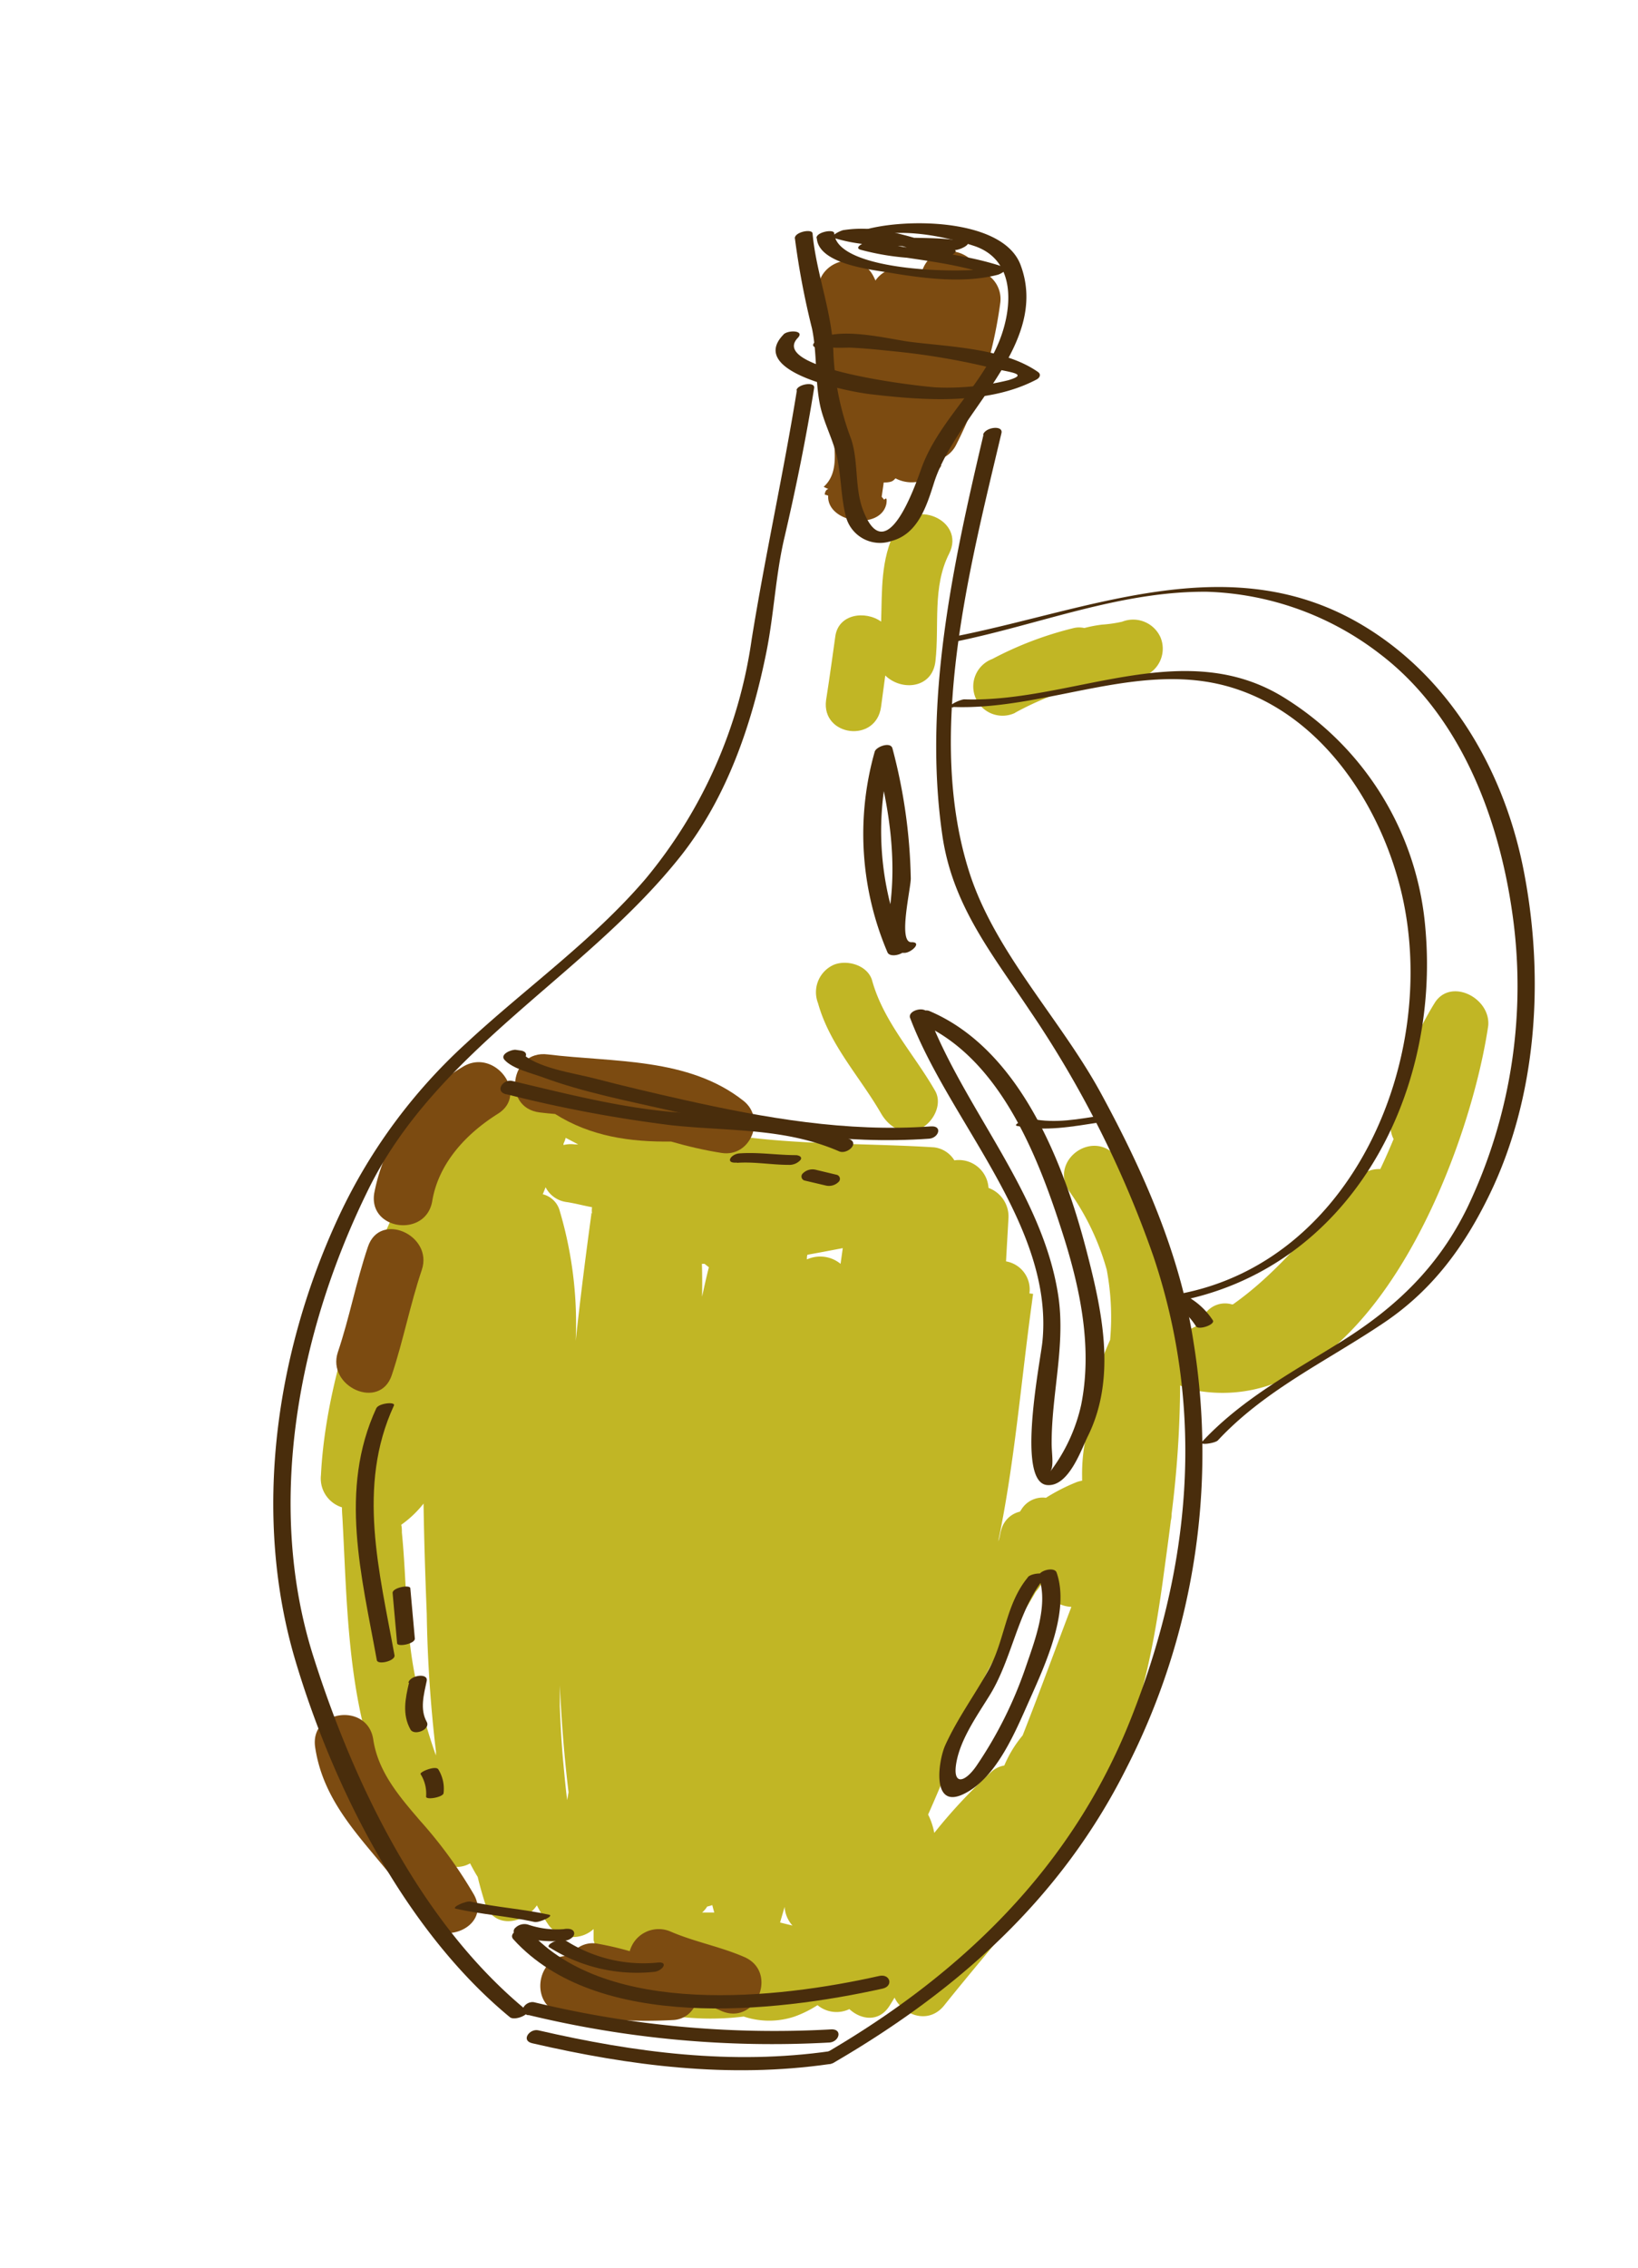 <svg id="layer1" xmlns="http://www.w3.org/2000/svg" viewBox="0 0 178.48 247.04"><defs><style>.cls-1{fill:#c1b625;}.cls-2{fill:#7c4b11;}.cls-3{fill:#492d0c;}</style></defs><path class="cls-1" d="M156.32,109.24a34.68,34.68,0,0,0-4.75,12.88,3,3,0,0,0,.28,1.94c-.46,1.11-.94,2.2-1.45,3.27a3.35,3.35,0,0,0-2.66,1.15c-4.43,4.86-8.21,9.93-13.39,13.58a.59.59,0,0,1-.14,0,2.67,2.67,0,0,0-3.36,2.13c-.67.34-1.37.67-2.09,1a4,4,0,0,0-.55.27,48.42,48.42,0,0,0-1.25-7.74A23.51,23.51,0,0,0,121.67,126c-2.63-3.16-7.5.51-5.08,3.86a27.34,27.34,0,0,1,4,8.43,27.83,27.83,0,0,1,.37,7.65,29.48,29.48,0,0,0-2.59,10.38,19.18,19.18,0,0,0-.46,4.54c0,.14,0,.27,0,.41a3,3,0,0,0-.69.19,20.74,20.74,0,0,0-3.25,1.67,2.73,2.73,0,0,0-2.65,1.23c-.06.09-.12.19-.19.28a2.73,2.73,0,0,0-2,1.88c-.16.45-.17.92-.36,1.35,1.79-8.57,2.46-17.19,3.67-26,.06-.47.13-.95.13-.95l-.4-.05a3.11,3.11,0,0,0-2.55-3.49c.08-1.5.18-3.13.26-4.63a3.31,3.31,0,0,0-2.17-3.37,3.24,3.24,0,0,0-3.72-3,3,3,0,0,0-2.22-1.42c-6.81-.43-13.9-.26-20.73-1.14a67.37,67.37,0,0,0-17.44-5.8,3.28,3.28,0,0,0-3.44,2.24,2.55,2.55,0,0,0-1.08-.3c-.14,0-.27,0-.41,0a3.3,3.3,0,0,0-3.64-1c-7.55,2.37-11.55,11.46-14.24,18.17-2.93,7.32-5.42,15.62-5.82,23.55a3.29,3.29,0,0,0,2.29,3.49c0,.58.06,1.14.08,1.68.65,11.75.48,28.54,10.5,36.8a3,3,0,0,0,3.38.3c.26.49.53,1,.83,1.47.24,1,.5,1.91.8,2.86.93,2.9,4.31,2.24,5.65.24a20,20,0,0,0,1.33,2.22,3.35,3.35,0,0,0,4.85.36c0,.2,0,.38,0,.59,0,.06,0,.1,0,.16s0,.24,0,.4.1.3.1.44,0,.06-.1.1c-2.08,1.42-1.34,4.48.7,5.48a29.4,29.4,0,0,0,15.66,2.36,8.75,8.75,0,0,0,5.54,0,12.38,12.38,0,0,0,2.5-1.24,3.24,3.24,0,0,0,3.47.43c1.28,1.18,3.26,1.46,4.4-.4.18-.28.35-.56.52-.85.91,1.91,3.73,3,5.44.81,5.6-7,11.83-13.72,16.35-21.55s6.2-15.76,7.42-24.48c.29-2.14.6-4.35.88-6.6,0,0,0,0,0-.06a3,3,0,0,0,.1-.81,115.73,115.73,0,0,0,.93-14,3.38,3.38,0,0,0,1.12.45c19,4,30.32-25.2,32.45-39.61C162.44,108.68,158.06,106.45,156.32,109.24ZM61.39,192.11c-.2-2.1-.31-4.19-.39-6.29,0-.76,0-1.51,0-2.26.18,3.89.48,7.78.95,11.64l-.15.86C61.63,194.72,61.51,193.38,61.39,192.11Zm.34-61.19c.9.13,1.88.4,2.78.56a2.62,2.62,0,0,0,0,.71h0l-.08-.09s0,0,0,0,0,0,0,.09,0,.06,0,.1c-.62,4.54-1.2,9.12-1.7,13.74A43.14,43.14,0,0,0,61,131.92a2.55,2.55,0,0,0-1.86-1.85c.11-.25.21-.51.31-.76A3,3,0,0,0,61.73,130.92Zm51.13,42.44a3.66,3.66,0,0,0,.34-.42l.28-.42a3.6,3.6,0,0,0,3.26,2.49c-1.77,4.65-3.47,9.33-5.31,14a12.88,12.88,0,0,0-2,3.28A2.75,2.75,0,0,0,108,193a57.78,57.78,0,0,0-6.2,6.63,7.54,7.54,0,0,0-.67-2c1.78-4,3.36-8,4.89-12.08C107.63,181.08,110.57,177.41,112.86,173.36ZM76.48,137.65h.29l.47.37c-.27,1.07-.51,2.14-.74,3.21C76.52,140,76.52,138.84,76.48,137.65Zm.57,70a3.58,3.58,0,0,0,.56-.16c.07.27.14.54.22.81-.44,0-.88,0-1.33,0A2.75,2.75,0,0,0,77.05,207.66Zm8.44,0a3.35,3.35,0,0,0,.86,2.07L85,209.39C85.16,208.82,85.33,208.26,85.49,207.69Zm6.1-70a3.5,3.5,0,0,0-3.67-.48c0-.17,0-.35.06-.51,1.29-.23,2.58-.48,3.85-.72ZM63,124.64l-.37,0a3.3,3.3,0,0,0-1.23.07s0-.07,0-.11.07-.19.11-.28.09-.26.13-.39C62.06,124.14,62.51,124.39,63,124.64Zm-17.74,58.1c-1.09-5.29-.94-10.51-1.47-15.82,0-.28,0-.57-.07-.85a11.56,11.56,0,0,0,2.43-2.31c.06,4,.19,8,.35,12a146.56,146.56,0,0,0,1,15c0,.14,0,.29,0,.43A55.33,55.33,0,0,1,45.22,182.74Z"/><path class="cls-1" d="M110.62,77.62a33.63,33.63,0,0,1,7.13-2.89,3.92,3.92,0,0,0,1.79-.14,14.73,14.73,0,0,1,2.19-.32,15.79,15.79,0,0,0,3-.66,3.21,3.21,0,0,0,1.73-4.17,3.26,3.26,0,0,0-4.18-1.73,14.35,14.35,0,0,1-2.19.32,14.13,14.13,0,0,0-1.94.37,2.57,2.57,0,0,0-1.14,0,38.15,38.15,0,0,0-8.88,3.37,3.19,3.19,0,1,0,2.44,5.89Z"/><path class="cls-1" d="M96,77c.13-1,.3-2.26.46-3.43C98.23,75.3,101.6,75,101.93,72c.44-3.94-.36-8.05,1.49-11.7s-4-6.16-5.87-2.51c-1.61,3.19-1.43,6.53-1.54,9.91-1.73-1.23-4.69-.85-5,1.66,0,0-.68,4.93-1,6.91C89.49,80.19,95.43,81,96,77Z"/><path class="cls-1" d="M90.85,105.08a3.27,3.27,0,0,0-1.72,4.17c1.27,4.57,4.55,8,6.86,12,.87,1.51,2.41,2.46,4.18,1.73,1.45-.61,2.59-2.66,1.72-4.18-2.29-4-5.61-7.5-6.86-12C94.56,105.13,92.31,104.48,90.85,105.08Z"/><path class="cls-2" d="M89.41,39.71c.48,2,.72,3.86,1.34,5.85-.11,2.56,1,5.66-1,7.46h0c1,.53.25-.15.11.84l.38.12c-.16,3,5.71,3.84,6.34.9l0,0c.14-1-.25-.4-.24-.46l-.27-.31c.07-.52.15-1,.22-1.56,1,0,1.06-.25,1.29-.45a3.78,3.78,0,0,0,5-1.41v0l-.34,0s0,0,0-.09l.25-.61a3.17,3.17,0,0,0,1.68-1.51A48.38,48.38,0,0,0,109,32.93a3.18,3.18,0,0,0-2.42-3.45c-.86-2.45-4.8-3.11-6-.25-.12.3-.25.6-.37.89a3.14,3.14,0,0,0-4.83.45c0-.09-.07-.19-.11-.28-1.45-3.2-5.72-2-6.09.85C87.83,33.63,88.82,37.16,89.41,39.71Z"/><path class="cls-2" d="M78.62,125.57c3.18.51,4.85-3.73,2.4-5.67-6-4.75-14.16-4.18-21.35-5.06-4.08-.51-5,5.82-.86,6.32.54.07,1.11.12,1.68.17,3.86,2.44,8.17,3.06,12.63,3C74.93,124.85,76.76,125.28,78.62,125.57Z"/><path class="cls-2" d="M47.1,130.8c.7-4.15,3.72-7.34,7.16-9.5s-.4-7.26-3.86-5.09a20.6,20.6,0,0,0-9.62,13.73C40.1,134,46.43,134.85,47.1,130.8Z"/><path class="cls-2" d="M42.69,149.77c1.26-3.78,2-7.69,3.27-11.46s-4.56-6.42-5.87-2.52-2,7.69-3.27,11.46S41.39,153.67,42.69,149.77Z"/><path class="cls-2" d="M45.82,198.35c-2.27-2.64-4.62-5.34-5.15-8.9-.61-4.06-6.94-3.23-6.33.85,1.16,7.81,7.79,12,11.4,18.49,2,3.56,7.9,1.16,5.9-2.44A49.1,49.1,0,0,0,45.82,198.35Z"/><path class="cls-2" d="M81.11,213.15c-2.64-1.15-5.49-1.66-8.12-2.81a3.27,3.27,0,0,0-4.37,2.17,34.43,34.43,0,0,0-3.48-.81,2.85,2.85,0,0,0-3,1.32c-3.85-.25-4.6,5.79-.61,6.34a53.8,53.8,0,0,0,11.82.65,2.77,2.77,0,0,0,2.54-2c.91.29,1.81.6,2.69,1C82.37,220.68,84.87,214.8,81.11,213.15Z"/><path class="cls-3" d="M86.83,42.51c-1.47,9.1-3.47,18.06-4.93,27.15A52.25,52.25,0,0,1,70.35,95.71c-5.75,6.73-13.13,11.94-19.58,17.94A59.69,59.69,0,0,0,37,132.31c-7,14.92-9.54,32.71-4.8,48.6,4.15,13.89,12,29.44,23.36,38.79.53.43,2.32-.33,1.8-.76-11.49-9.44-18.81-24.63-23.22-38.54-5.28-16.63-1.58-35.5,6-50.86s23.75-23.28,34.1-36.39c5-6.37,7.69-14.29,9.27-22.15.84-4.19,1-8.45,2-12.61,1.24-5.34,2.33-10.71,3.2-16.13.12-.75-1.82-.41-1.93.25Z"/><path class="cls-3" d="M85.37,36.44c-4,4.11,7.12,6.22,9.51,6.5,5.74.67,12.77,1.2,18.07-1.61.35-.18.51-.56.16-.81-3.69-2.59-9.57-2.74-13.89-3.28-2.31-.29-8.36-1.88-10.41,0-.84.77,1.07.83,1.56.37-.43.4,1.81.22,2.46.26,1.55.08,3.09.24,4.63.4a77.24,77.24,0,0,1,10.79,1.85c1.64.42,4,.58,1.62,1.29a27.71,27.71,0,0,1-7.7.79c-1,0-18.59-1.9-15.24-5.4.8-.84-1.08-.87-1.56-.37Z"/><path class="cls-3" d="M107.16,47.36c-3.33,14.13-6.59,29.07-4.48,43.62,1.1,7.59,5.34,12.8,9.47,19A114.86,114.86,0,0,1,125.7,136.9c5.69,17,4,34-2.5,50.35-6.4,16.14-18.36,27.68-33.14,36.31-1.14.66-.1,1.62.83,1.07,13.52-7.88,24.72-17.86,31.82-32a75.4,75.4,0,0,0,7.35-46.39c-1.45-9.59-5.48-18.67-10.08-27.13-4.34-8-11.43-15.22-14.28-23.86-4.92-15-.08-33.26,3.42-48.08.21-.9-1.76-.65-2,.17Z"/><path class="cls-3" d="M58,222.54c10.7,2.47,21.43,3.84,32.36,2.27,1.06-.16,1.48-1.61.17-1.42-10.78,1.55-21.33.17-31.87-2.26-.95-.22-1.94,1.12-.66,1.41Z"/><path class="cls-3" d="M57.57,219.46a112.78,112.78,0,0,0,32.79,3c1.1-.07,1.49-1.51.17-1.43a111.13,111.13,0,0,1-32.3-2.95c-.95-.22-1.94,1.12-.66,1.41Z"/><path class="cls-3" d="M99.17,110.87c4.24,11.23,15.71,22.67,14.41,35.29-.22,2.11-2.87,15.22.49,15.58,2.4.25,3.79-4,4.51-5.41,3.09-6.35,1.5-13.58-.18-20.06-2.5-9.66-7.3-22-17.14-26.16-.78-.33-2.25.79-1.13,1.27,9,3.85,13.16,15,15.88,23.66,1.8,5.81,3,12,1.79,18a18.76,18.76,0,0,1-3.39,7.27c.47-.59.17-1.93.18-3.2,0-5.37,1.53-10.66.72-16-1.7-11.21-10.28-20.35-14.21-30.75-.32-.84-2.24-.3-1.93.52Z"/><path class="cls-3" d="M98.63,103.24a32.3,32.3,0,0,1-1.39-21.56l-1.93.37c1.54,5.61,2.49,11.59,1.57,17.38-.29,1.75-.79,4.42,1.67,4.35.75,0,2-1.2.74-1.16-1.48,0,0-6-.05-7a59,59,0,0,0-2-14.12c-.21-.75-1.77-.18-1.93.37a32.84,32.84,0,0,0,1.39,21.85c.3.71,2.2.12,1.93-.52Z"/><path class="cls-3" d="M112,171.79c-2.47,3-2.48,6.86-4.32,10.16-1.53,2.73-3.36,5.23-4.67,8.1-.77,1.67-1.58,7.13,2.06,5.31s5.66-7,7.22-10.46c1.65-3.73,4.3-9.46,2.84-13.63-.25-.71-2.17-.16-1.93.52,1.05,3-.42,6.82-1.4,9.68a44.79,44.79,0,0,1-5.42,10.88c-1.32,1.9-2.71,2.15-2.12-.65.53-2.47,2.22-4.87,3.54-7,2.5-4,3.06-9.24,6-12.84.57-.69-1.39-.58-1.81-.08Z"/><path class="cls-3" d="M55.94,211.22c9.12,10.06,28.36,8,40.22,5.37,1.22-.27.84-1.65-.36-1.38-11.1,2.5-29.58,4.53-38.1-4.86-.61-.67-2.44.12-1.76.87Z"/><path class="cls-3" d="M59.86,212.09a17.79,17.79,0,0,0,11.44,2.67c.92-.11,1.62-1.18.28-1a15.7,15.7,0,0,1-9.92-2.4c-.56-.36-2.3.42-1.8.75Z"/><path class="cls-3" d="M56.39,210.83a12.51,12.51,0,0,0,5.36.5c.35-.07.92-.43.8-.87s-.78-.42-1.13-.35a9.81,9.81,0,0,1-3.9-.5,1.41,1.41,0,0,0-1.37.36.49.49,0,0,0,.24.86Z"/><path class="cls-3" d="M49.68,207.89c2.84.63,5.74.81,8.57,1.44.48.1,2.18-.66,1.58-.79-2.83-.63-5.74-.8-8.57-1.43-.47-.11-2.17.65-1.58.78Z"/><path class="cls-3" d="M56.67,114.41l-.47-.07c-.43-.06-1.78.47-1.23,1.09.85.95,2.85,1.43,4,1.84,4.61,1.72,9.55,2.65,14.33,3.75,9.19,2.11,18.48,3.67,27.93,3,1.06-.07,1.51-1.44.19-1.34-9.17.65-18.08-.91-27-2.91-3.26-.73-6.52-1.5-9.75-2.34-2-.53-6.37-1.12-7.88-2.83l-1.23,1.09.47.06c.91.13,2-1.15.68-1.34Z"/><path class="cls-3" d="M110.84,122.63c3,.64,6,.07,9-.39.8-.12,1.7-1,.34-.77-2.6.4-5.16.93-7.78.38-.47-.1-2.16.66-1.58.78Z"/><path class="cls-3" d="M86.62,26a85.74,85.74,0,0,0,1.86,9.79c.56,2.72.32,5.5.85,8.22.41,2.06,1.5,3.92,1.92,6s.39,4.19.92,6.25a3.84,3.84,0,0,0,5,2.65c2.85-.76,3.81-3.82,4.6-6.32,2.43-7.69,12.73-15,9.42-23.77-2-5.19-13.16-5.09-17.4-3.66-1.29.44-.11,1,.74.74,3.44-1.16,8.19-.22,11.54.86,4.17,1.34,4.31,5.67,3.22,9.24-1.73,5.66-6.91,9.51-8.89,15-.72,2-3.81,11-6.31,4.69-1-2.47-.51-5.34-1.35-7.88a30,30,0,0,1-1.93-9.36c-.11-4.4-1.87-8.63-2.27-13,0-.59-2-.18-1.93.52Z"/><path class="cls-3" d="M89,25.94c.2,2.85,6,3.43,8,3.77,3.66.62,8.09,1.18,11.74.21.2-.05,1.34-.61.67-.83-4.66-1.58-9.58-1.78-14.36-2.81-.52-.12-2.26.69-1.21.94a27.71,27.71,0,0,0,9.15.86c.21,0,1.68-.69.93-.89-4-1.08-7.74-2.79-12-2.13-.19,0-1.69.65-.93.89,4.27,1.32,8.6.49,12.94,1.28.53.1,2.26-.75,1.21-.94-4.2-.76-8.45.08-12.59-1.2l-.93.89c3.76-.58,7.21,1.13,10.74,2.07l.93-.89a25.48,25.48,0,0,1-8.24-.88l-1.21.94c4.66,1,9.47,1.19,14,2.72.23-.27.45-.55.67-.83-2.89.76-17.31.57-17.61-3.69,0-.52-2-.14-1.93.52Z"/><path class="cls-3" d="M41,153.38c-4.1,8.88-1.6,18.27.06,27.44.1.54,2,.09,1.93-.52-1.64-9.07-4.14-18.41-.07-27.21.22-.46-1.66-.27-1.92.29Z"/><path class="cls-3" d="M42.78,173.51c.16,1.82.32,3.64.49,5.46,0,.45,2,.07,1.93-.52-.17-1.82-.33-3.64-.49-5.46,0-.45-2-.07-1.93.52Z"/><path class="cls-3" d="M44.57,183.26c-.41,1.75-.76,3.45.15,5.1.41.74,2.25,0,1.77-.84-.76-1.37-.3-3,0-4.42.22-.92-1.75-.68-2,.16Z"/><path class="cls-3" d="M45.83,193.23a4,4,0,0,1,.6,2.43c-.07.42,1.82.1,1.9-.35a4,4,0,0,0-.57-2.6c-.27-.46-2.08.28-1.93.52Z"/><path class="cls-3" d="M55.2,119.18a146,146,0,0,0,18,3.38c6.27.67,12.3.26,18.24,2.84.84.36,2.24-.85,1.11-1.34-5.36-2.32-11-2.58-16.8-2.79-6.72-.25-13.43-2-19.94-3.54-1-.23-1.93,1.15-.66,1.45Z"/><path class="cls-3" d="M80.29,126.65c1.88-.14,3.77.22,5.65.22a1.62,1.62,0,0,0,1.27-.52c.27-.37-.22-.54-.51-.54-2,0-4.08-.34-6.13-.19-.94.07-1.62,1.12-.28,1Z"/><path class="cls-3" d="M87.73,128.59l2.25.53a1.48,1.48,0,0,0,1.36-.36.46.46,0,0,0-.22-.82l-2.25-.54a1.48,1.48,0,0,0-1.36.37.46.46,0,0,0,.22.82Z"/><path class="cls-3" d="M104.12,69.88c9.14-1.86,17.95-5.51,27.4-5.43a32.47,32.47,0,0,1,18.82,6.76c8.66,6.58,12.89,17.55,14.41,28a55.91,55.91,0,0,1-4.84,32.26c-3.13,6.44-7.72,10.87-13.74,14.63-5.37,3.36-10.83,6.25-15.2,10.94-.38.41,1.44.16,1.74-.17,5.18-5.56,12-8.68,18.24-12.91,5.18-3.53,8.6-8.2,11.32-13.79,5.17-10.61,6-23.33,3.86-34.8-2-10.92-7.8-21.28-17.44-27.14-14.29-8.69-29.42-2-44.2,1-.74.15-1.73.94-.37.67Z"/><path class="cls-3" d="M103.89,77c10.29.37,20.62-5.29,30.69-2,9.73,3.16,16,13,18.18,22.44,4.06,17.66-5.25,40.06-24.43,43.52-.21,0-1.63.51-1,.82a7.27,7.27,0,0,1,3,2.69c.33.42,2.17-.23,1.81-.69a7.92,7.92,0,0,0-3.23-2.81l-.95.82c19.07-3.44,29-22.44,27.35-40.71a32.68,32.68,0,0,0-15.09-24.91c-11.06-7.13-23.35.39-35.14,0-.47,0-2.23.84-1.23.88Z"/></svg>